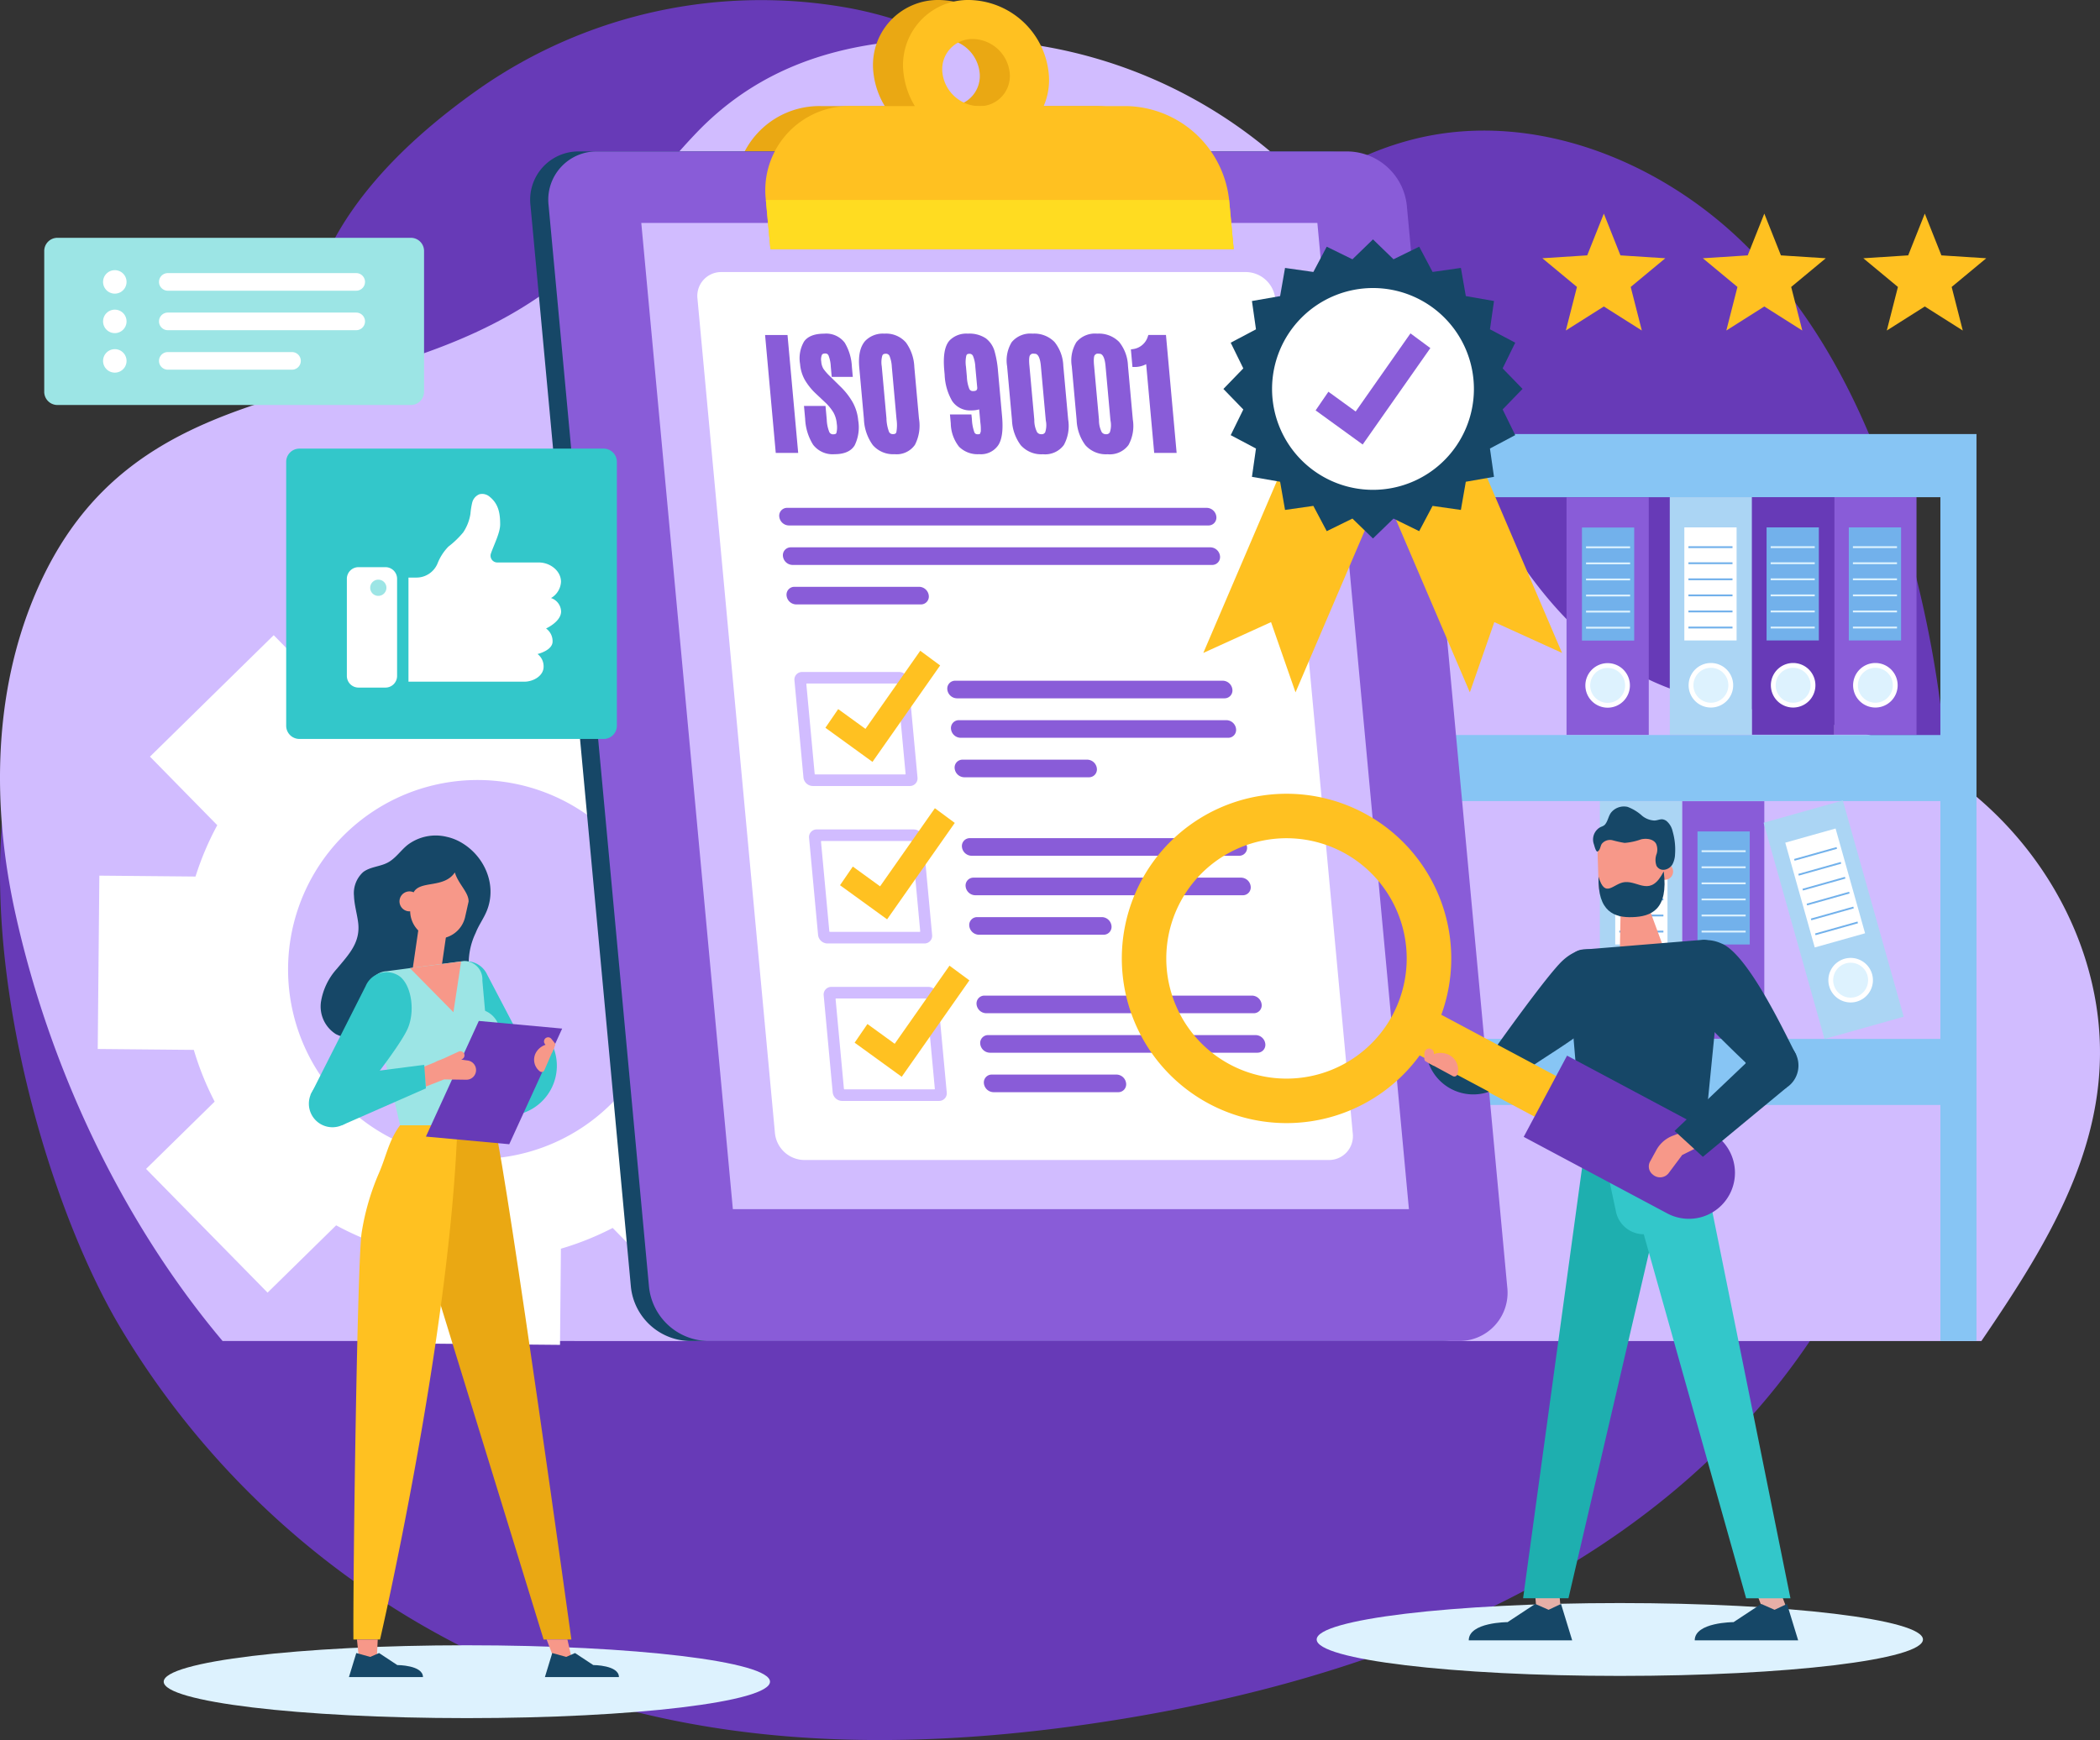 <svg xmlns="http://www.w3.org/2000/svg" xmlns:xlink="http://www.w3.org/1999/xlink" width="400" height="331.528" viewBox="0 0 400 331.528">
  <rect x="0" y="0" width="400" height="331.528" fill="#333333" stroke="none"/>
  <defs>
    <clipPath id="clip-path">
      <rect id="Rectángulo_362283" data-name="Rectángulo 362283" width="400" height="327.347" fill="none"/>
    </clipPath>
  </defs>
  <g id="Grupo_1054940" data-name="Grupo 1054940" transform="translate(-1020 -15761)">
    <g id="BACKGROUND" transform="translate(1020 15761)">
      <g id="Grupo_32241" data-name="Grupo 32241">
        <path id="Trazado_61861" data-name="Trazado 61861" d="M119.907,132.485c18.356-.634,36.105,5.8,53.665,11.186s36.352,9.817,54.125,5.182c23.9-6.23,40.567-27.179,55.537-46.819s31.9-40.469,55.914-46.249c22.419-5.4,46.607,4.278,62.924,20.572s25.734,38.319,31.611,60.618c14.556,55.232,7.53,118.908-30.289,161.712-30.257,34.246-75.933,51.067-121.049,58.337-32.545,5.245-66.381,6.12-98.028-3.106A160.157,160.157,0,0,1,91.79,281.576C68.151,240.981,46.231,135.03,119.907,132.485Z" transform="translate(-69.318 -29.402)" fill="#673ab7"/>
        <path id="Trazado_61862" data-name="Trazado 61862" d="M204.09,124.631c22.1.409,45.892-7.725,62.42-19.261,9.163-6.4,17.354-14.544,22.244-24.591s6.184-22.147,1.921-32.476c-6.151-14.9-22.333-23.334-38.171-26.347a93.787,93.787,0,0,0-70.3,15.02c-14.194,9.9-29.073,23.985-32.757,41.611-3.97,18.991,12.384,33.561,28.48,40.678A67.762,67.762,0,0,0,204.09,124.631Z" transform="translate(-90.492 -20.373)" fill="#673ab7"/>
      </g>
    </g>
    <g id="Grupo_1054938" data-name="Grupo 1054938" transform="translate(1020 15761)">
      <g id="Grupo_1054939" data-name="Grupo 1054939" clip-path="url(#clip-path)">
        <path id="Trazado_780769" data-name="Trazado 780769" d="M42.4,256.009C22.7,232.6,9.173,203,2.877,174.318c-4.389-20-4.209-41.461,3.715-60.338C25.526,68.86,70.379,80.292,104,56.1c11.3-8.132,19.016-20.206,28.637-30.27,15.489-16.2,35.994-19.037,57.6-17.55a91.146,91.146,0,0,1,66.991,37.51c10.128,14.228,15.867,31.027,23.626,46.673s18.461,30.983,34.419,38.079c12.142,5.4,25.97,5.419,38.671,9.324,22.887,7.036,41.043,27.6,45.18,51.188,4.372,24.918-8.389,45.394-21.718,64.96Z" transform="translate(0 -0.506)" fill="#d1bcff"/>
        <path id="Trazado_780770" data-name="Trazado 780770" d="M38.187,207.662a55.762,55.762,0,0,0,3.97,9.857l-13.044,12.8a.029.029,0,0,0,0,.041l23.1,23.53a.029.029,0,0,0,.041,0l13.045-12.8a56.132,56.132,0,0,0,9.781,4.159l-.17,18.278a.029.029,0,0,0,.029.029l32.969.308a.031.031,0,0,0,.03-.029l.17-18.292a55.578,55.578,0,0,0,9.863-3.955l12.8,13.038a.029.029,0,0,0,.041,0l23.531-23.1a.029.029,0,0,0,0-.041l-12.8-13.042a56.305,56.305,0,0,0,4.155-9.783l18.279.17a.03.03,0,0,0,.03-.029l.307-32.969a.029.029,0,0,0-.029-.029l-18.29-.171a55.359,55.359,0,0,0-3.959-9.86l13.041-12.8a.029.029,0,0,0,0-.041l-23.1-23.53a.029.029,0,0,0-.041,0l-13.048,12.806a55.754,55.754,0,0,0-9.778-4.162h0l.17-18.276a.029.029,0,0,0-.029-.029l-32.969-.308a.029.029,0,0,0-.03.029l-.17,18.281a55.832,55.832,0,0,0-9.856,3.972l-12.8-13.045a.029.029,0,0,0-.041,0l-23.53,23.1a.029.029,0,0,0,0,.041l12.8,13.041a55.57,55.57,0,0,0-4.145,9.784h0l-18.287-.171a.03.03,0,0,0-.03.029l-.308,32.969a.029.029,0,0,0,.029.03Zm46.349-50.587a36.1,36.1,0,1,1-27.564,42.978,36.1,36.1,0,0,1,27.564-42.978" transform="translate(-1.269 -7.629)" fill="#fff"/>
        <path id="Trazado_780771" data-name="Trazado 780771" d="M270.868,88.339V261.145h8.9V216.171H386.9v44.974h6.875V88.339Zm8.9,69.93H386.9v45.316H279.764Zm0-57.9H386.9v45.316H279.764Z" transform="translate(-17.301 -5.643)" fill="#87c5f4"/>
        <rect id="Rectángulo_362232" data-name="Rectángulo 362232" width="15.665" height="45.26" transform="translate(349.383 94.724)" fill="#895cd8"/>
        <path id="Trazado_780772" data-name="Trazado 780772" d="M377.056,139.182a4.243,4.243,0,1,0,4.243-4.243,4.242,4.242,0,0,0-4.243,4.243" transform="translate(-24.084 -8.619)" fill="#fff"/>
        <path id="Trazado_780773" data-name="Trazado 780773" d="M381.362,142.571a3.327,3.327,0,1,0-3.327-3.327,3.33,3.33,0,0,0,3.327,3.327" transform="translate(-24.147 -8.682)" fill="#ddf2fe"/>
        <rect id="Rectángulo_362233" data-name="Rectángulo 362233" width="9.954" height="21.539" transform="translate(352.156 100.483)" fill="#72b1eb"/>
        <rect id="Rectángulo_362234" data-name="Rectángulo 362234" width="8.397" height="0.35" transform="translate(352.935 119.388)" fill="#ddf2fe"/>
        <rect id="Rectángulo_362235" data-name="Rectángulo 362235" width="8.397" height="0.35" transform="translate(352.935 116.325)" fill="#ddf2fe"/>
        <rect id="Rectángulo_362236" data-name="Rectángulo 362236" width="8.397" height="0.35" transform="translate(352.935 113.262)" fill="#ddf2fe"/>
        <rect id="Rectángulo_362237" data-name="Rectángulo 362237" width="8.397" height="0.35" transform="translate(352.935 107.136)" fill="#ddf2fe"/>
        <rect id="Rectángulo_362238" data-name="Rectángulo 362238" width="8.397" height="0.35" transform="translate(352.935 104.073)" fill="#ddf2fe"/>
        <rect id="Rectángulo_362239" data-name="Rectángulo 362239" width="8.397" height="0.35" transform="translate(352.935 110.199)" fill="#ddf2fe"/>
        <rect id="Rectángulo_362240" data-name="Rectángulo 362240" width="15.665" height="45.26" transform="translate(318.053 94.724)" fill="#abd5f4"/>
        <path id="Trazado_780774" data-name="Trazado 780774" d="M343.588,139.182a4.243,4.243,0,1,0,4.242-4.243,4.242,4.242,0,0,0-4.242,4.243" transform="translate(-21.946 -8.619)" fill="#fff"/>
        <path id="Trazado_780775" data-name="Trazado 780775" d="M347.894,142.571a3.327,3.327,0,1,0-3.328-3.327,3.329,3.329,0,0,0,3.328,3.327" transform="translate(-22.009 -8.682)" fill="#ddf2fe"/>
        <rect id="Rectángulo_362241" data-name="Rectángulo 362241" width="9.954" height="21.539" transform="translate(320.826 100.483)" fill="#fff"/>
        <rect id="Rectángulo_362242" data-name="Rectángulo 362242" width="8.397" height="0.35" transform="translate(321.604 119.388)" fill="#72b1eb"/>
        <rect id="Rectángulo_362243" data-name="Rectángulo 362243" width="8.397" height="0.35" transform="translate(321.604 116.325)" fill="#72b1eb"/>
        <rect id="Rectángulo_362244" data-name="Rectángulo 362244" width="8.397" height="0.35" transform="translate(321.604 113.262)" fill="#72b1eb"/>
        <rect id="Rectángulo_362245" data-name="Rectángulo 362245" width="8.397" height="0.35" transform="translate(321.604 107.136)" fill="#72b1eb"/>
        <rect id="Rectángulo_362246" data-name="Rectángulo 362246" width="8.397" height="0.35" transform="translate(321.604 104.073)" fill="#72b1eb"/>
        <rect id="Rectángulo_362247" data-name="Rectángulo 362247" width="8.397" height="0.35" transform="translate(321.604 110.199)" fill="#72b1eb"/>
        <rect id="Rectángulo_362248" data-name="Rectángulo 362248" width="15.665" height="45.26" transform="translate(333.718 94.724)" fill="#673ab7"/>
        <path id="Trazado_780776" data-name="Trazado 780776" d="M360.323,139.182a4.243,4.243,0,1,0,4.242-4.243,4.242,4.242,0,0,0-4.242,4.243" transform="translate(-23.015 -8.619)" fill="#fff"/>
        <path id="Trazado_780777" data-name="Trazado 780777" d="M364.628,142.571a3.327,3.327,0,1,0-3.327-3.327,3.33,3.33,0,0,0,3.327,3.327" transform="translate(-23.078 -8.682)" fill="#ddf2fe"/>
        <rect id="Rectángulo_362249" data-name="Rectángulo 362249" width="9.954" height="21.539" transform="translate(336.491 100.483)" fill="#72b1eb"/>
        <rect id="Rectángulo_362250" data-name="Rectángulo 362250" width="8.397" height="0.35" transform="translate(337.27 119.388)" fill="#ddf2fe"/>
        <rect id="Rectángulo_362251" data-name="Rectángulo 362251" width="8.397" height="0.35" transform="translate(337.27 116.325)" fill="#ddf2fe"/>
        <rect id="Rectángulo_362252" data-name="Rectángulo 362252" width="8.397" height="0.35" transform="translate(337.27 113.262)" fill="#ddf2fe"/>
        <rect id="Rectángulo_362253" data-name="Rectángulo 362253" width="8.397" height="0.35" transform="translate(337.27 107.136)" fill="#ddf2fe"/>
        <rect id="Rectángulo_362254" data-name="Rectángulo 362254" width="8.397" height="0.35" transform="translate(337.27 104.073)" fill="#ddf2fe"/>
        <rect id="Rectángulo_362255" data-name="Rectángulo 362255" width="8.397" height="0.35" transform="translate(337.27 110.199)" fill="#ddf2fe"/>
        <rect id="Rectángulo_362256" data-name="Rectángulo 362256" width="15.665" height="45.26" transform="translate(320.395 152.654)" fill="#895cd8"/>
        <path id="Trazado_780778" data-name="Trazado 780778" d="M354.576,201.065a4.243,4.243,0,1,1-4.243-4.243,4.242,4.242,0,0,1,4.243,4.243" transform="translate(-22.106 -12.572)" fill="#fff"/>
        <path id="Trazado_780779" data-name="Trazado 780779" d="M350.4,204.454a3.327,3.327,0,1,1,3.327-3.327,3.33,3.33,0,0,1-3.327,3.327" transform="translate(-22.169 -12.634)" fill="#ddf2fe"/>
        <rect id="Rectángulo_362257" data-name="Rectángulo 362257" width="9.954" height="21.539" transform="translate(323.332 158.413)" fill="#72b1eb"/>
        <rect id="Rectángulo_362258" data-name="Rectángulo 362258" width="8.397" height="0.35" transform="translate(324.11 177.318)" fill="#ddf2fe"/>
        <rect id="Rectángulo_362259" data-name="Rectángulo 362259" width="8.397" height="0.35" transform="translate(324.11 174.255)" fill="#ddf2fe"/>
        <rect id="Rectángulo_362260" data-name="Rectángulo 362260" width="8.397" height="0.35" transform="translate(324.11 171.192)" fill="#ddf2fe"/>
        <rect id="Rectángulo_362261" data-name="Rectángulo 362261" width="8.397" height="0.35" transform="translate(324.11 165.066)" fill="#ddf2fe"/>
        <rect id="Rectángulo_362262" data-name="Rectángulo 362262" width="8.397" height="0.35" transform="translate(324.11 162.003)" fill="#ddf2fe"/>
        <rect id="Rectángulo_362263" data-name="Rectángulo 362263" width="8.397" height="0.35" transform="translate(324.11 168.129)" fill="#ddf2fe"/>
        <rect id="Rectángulo_362264" data-name="Rectángulo 362264" width="15.665" height="45.26" transform="translate(298.386 94.753)" fill="#895cd8"/>
        <path id="Trazado_780780" data-name="Trazado 780780" d="M331.066,139.212a4.243,4.243,0,1,1-4.242-4.243,4.242,4.242,0,0,1,4.242,4.243" transform="translate(-20.605 -8.621)" fill="#fff"/>
        <path id="Trazado_780781" data-name="Trazado 780781" d="M326.886,142.6a3.327,3.327,0,1,1,3.327-3.327,3.33,3.33,0,0,1-3.327,3.327" transform="translate(-20.667 -8.683)" fill="#ddf2fe"/>
        <rect id="Rectángulo_362265" data-name="Rectángulo 362265" width="9.954" height="21.539" transform="translate(301.324 100.511)" fill="#72b1eb"/>
        <rect id="Rectángulo_362266" data-name="Rectángulo 362266" width="8.397" height="0.35" transform="translate(302.102 119.416)" fill="#ddf2fe"/>
        <rect id="Rectángulo_362267" data-name="Rectángulo 362267" width="8.397" height="0.35" transform="translate(302.102 116.353)" fill="#ddf2fe"/>
        <rect id="Rectángulo_362268" data-name="Rectángulo 362268" width="8.397" height="0.35" transform="translate(302.102 113.29)" fill="#ddf2fe"/>
        <rect id="Rectángulo_362269" data-name="Rectángulo 362269" width="8.397" height="0.35" transform="translate(302.102 107.164)" fill="#ddf2fe"/>
        <rect id="Rectángulo_362270" data-name="Rectángulo 362270" width="8.397" height="0.35" transform="translate(302.102 104.101)" fill="#ddf2fe"/>
        <rect id="Rectángulo_362271" data-name="Rectángulo 362271" width="8.397" height="0.35" transform="translate(302.102 110.227)" fill="#ddf2fe"/>
        <rect id="Rectángulo_362272" data-name="Rectángulo 362272" width="15.665" height="42.787" transform="matrix(0.963, -0.271, 0.271, 0.963, 335.93, 156.755)" fill="#abd5f4"/>
        <path id="Trazado_780782" data-name="Trazado 780782" d="M380.352,198.056a4.243,4.243,0,1,1-5.233-2.935,4.242,4.242,0,0,1,5.233,2.935" transform="translate(-23.763 -12.453)" fill="#fff"/>
        <path id="Trazado_780783" data-name="Trazado 780783" d="M377.231,202.47a3.327,3.327,0,1,1,2.3-4.1,3.33,3.33,0,0,1-2.3,4.1" transform="translate(-23.825 -12.515)" fill="#ddf2fe"/>
        <rect id="Rectángulo_362273" data-name="Rectángulo 362273" width="9.954" height="20.73" transform="matrix(0.963, -0.271, 0.271, 0.963, 340.049, 160.552)" fill="#fff"/>
        <path id="Trazado_780784" data-name="Trazado 780784" d="M377.49,187.886l-8.083,2.274-.091-.325,8.083-2.274Z" transform="translate(-23.59 -11.98)" fill="#72b1eb"/>
        <path id="Trazado_780785" data-name="Trazado 780785" d="M376.637,184.854l-8.083,2.274-.091-.325,8.083-2.274Z" transform="translate(-23.535 -11.787)" fill="#72b1eb"/>
        <path id="Trazado_780786" data-name="Trazado 780786" d="M375.785,181.823,367.7,184.1l-.091-.325,8.082-2.274Z" transform="translate(-23.481 -11.593)" fill="#72b1eb"/>
        <path id="Trazado_780787" data-name="Trazado 780787" d="M374.079,175.761,366,178.034l-.091-.325,8.083-2.274Z" transform="translate(-23.372 -11.206)" fill="#72b1eb"/>
        <path id="Trazado_780788" data-name="Trazado 780788" d="M373.226,172.729,365.143,175l-.091-.325,8.083-2.274Z" transform="translate(-23.317 -11.012)" fill="#72b1eb"/>
        <path id="Trazado_780789" data-name="Trazado 780789" d="M374.932,178.792l-8.083,2.274-.091-.325,8.083-2.274Z" transform="translate(-23.426 -11.399)" fill="#72b1eb"/>
        <rect id="Rectángulo_362274" data-name="Rectángulo 362274" width="15.665" height="45.26" transform="translate(304.726 152.654)" fill="#abd5f4"/>
        <path id="Trazado_780790" data-name="Trazado 780790" d="M337.838,201.065a4.243,4.243,0,1,1-4.242-4.243,4.242,4.242,0,0,1,4.242,4.243" transform="translate(-21.037 -12.572)" fill="#fff"/>
        <path id="Trazado_780791" data-name="Trazado 780791" d="M333.658,204.454a3.327,3.327,0,1,1,3.327-3.327,3.33,3.33,0,0,1-3.327,3.327" transform="translate(-21.1 -12.634)" fill="#ddf2fe"/>
        <rect id="Rectángulo_362275" data-name="Rectángulo 362275" width="9.954" height="21.539" transform="translate(307.663 158.413)" fill="#fff"/>
        <rect id="Rectángulo_362276" data-name="Rectángulo 362276" width="8.397" height="0.35" transform="translate(308.441 177.318)" fill="#72b1eb"/>
        <rect id="Rectángulo_362277" data-name="Rectángulo 362277" width="8.397" height="0.35" transform="translate(308.441 174.255)" fill="#72b1eb"/>
        <rect id="Rectángulo_362278" data-name="Rectángulo 362278" width="8.397" height="0.35" transform="translate(308.441 171.192)" fill="#72b1eb"/>
        <rect id="Rectángulo_362279" data-name="Rectángulo 362279" width="8.397" height="0.35" transform="translate(308.441 165.066)" fill="#72b1eb"/>
        <rect id="Rectángulo_362280" data-name="Rectángulo 362280" width="8.397" height="0.35" transform="translate(308.441 162.003)" fill="#72b1eb"/>
        <rect id="Rectángulo_362281" data-name="Rectángulo 362281" width="8.397" height="0.35" transform="translate(308.441 168.129)" fill="#72b1eb"/>
        <path id="Trazado_780792" data-name="Trazado 780792" d="M238.818,48.842H150.577l-.87-9.362a16.035,16.035,0,0,1,16.231-17.892H218.4A20.053,20.053,0,0,1,237.95,39.48Z" transform="translate(-9.557 -1.379)" fill="#eaa813"/>
        <path id="Trazado_780793" data-name="Trazado 780793" d="M190.252,0a12.391,12.391,0,0,0-12.543,13.826,15.5,15.5,0,0,0,15.11,13.827,12.39,12.39,0,0,0,12.542-13.827A15.5,15.5,0,0,0,190.252,0m1.878,20.231a7.187,7.187,0,0,1-7-6.4,5.746,5.746,0,0,1,5.811-6.4,7.186,7.186,0,0,1,7,6.4,5.746,5.746,0,0,1-5.81,6.4" transform="translate(-11.347)" fill="#eaa813"/>
        <path id="Trazado_780794" data-name="Trazado 780794" d="M281.229,257.471H138.283a11.5,11.5,0,0,1-11.215-10.262L107.935,41.085a9.2,9.2,0,0,1,9.31-10.262H260.19A11.5,11.5,0,0,1,271.4,41.085l19.133,206.125a9.2,9.2,0,0,1-9.31,10.262" transform="translate(-6.891 -1.969)" fill="#164767"/>
        <path id="Trazado_780795" data-name="Trazado 780795" d="M284.914,257.471H141.968a11.5,11.5,0,0,1-11.215-10.262L111.62,41.085a9.2,9.2,0,0,1,9.31-10.262H263.874a11.5,11.5,0,0,1,11.215,10.262l19.133,206.125a9.2,9.2,0,0,1-9.309,10.262" transform="translate(-7.127 -1.969)" fill="#895cd8"/>
        <path id="Trazado_780796" data-name="Trazado 780796" d="M276.7,233.275H147.927l-17.442-187.9H259.263Z" transform="translate(-8.335 -2.898)" fill="#d1bcff"/>
        <path id="Trazado_780797" data-name="Trazado 780797" d="M156.677,219.48,141.914,60.443a4.545,4.545,0,0,1,4.6-5.072h99.912a5.684,5.684,0,0,1,5.542,5.072L266.732,219.48a4.545,4.545,0,0,1-4.6,5.071H162.219a5.683,5.683,0,0,1-5.542-5.071" transform="translate(-9.063 -3.537)" fill="#fff"/>
        <path id="Trazado_780798" data-name="Trazado 780798" d="M244.935,48.842H156.693l-.869-9.362a16.034,16.034,0,0,1,16.231-17.892h52.458A20.053,20.053,0,0,1,244.066,39.48Z" transform="translate(-9.948 -1.379)" fill="#ffc121"/>
        <path id="Trazado_780799" data-name="Trazado 780799" d="M196.368,0a12.391,12.391,0,0,0-12.543,13.826,15.5,15.5,0,0,0,15.11,13.827,12.391,12.391,0,0,0,12.542-13.827A15.5,15.5,0,0,0,196.368,0m1.878,20.231a7.187,7.187,0,0,1-7-6.4,5.746,5.746,0,0,1,5.811-6.4,7.186,7.186,0,0,1,7,6.4,5.746,5.746,0,0,1-5.81,6.4" transform="translate(-11.738)" fill="#ffc121"/>
        <path id="Trazado_780800" data-name="Trazado 780800" d="M244.94,50.063H156.7L155.83,40.7h88.241Z" transform="translate(-9.954 -2.6)" fill="#ffdc21"/>
        <path id="Trazado_780801" data-name="Trazado 780801" d="M240.292,106.717h-79.9a1.88,1.88,0,0,1-1.834-1.678,1.5,1.5,0,0,1,1.522-1.678h79.9a1.881,1.881,0,0,1,1.834,1.678,1.5,1.5,0,0,1-1.522,1.678" transform="translate(-10.127 -6.602)" fill="#895cd8"/>
        <path id="Trazado_780802" data-name="Trazado 780802" d="M241.038,114.753h-79.9a1.879,1.879,0,0,1-1.833-1.678,1.5,1.5,0,0,1,1.521-1.678h79.9a1.88,1.88,0,0,1,1.834,1.678,1.5,1.5,0,0,1-1.522,1.678" transform="translate(-10.175 -7.115)" fill="#895cd8"/>
        <path id="Trazado_780803" data-name="Trazado 780803" d="M185.613,122.789H161.878a1.88,1.88,0,0,1-1.833-1.678,1.5,1.5,0,0,1,1.522-1.678H185.3a1.881,1.881,0,0,1,1.834,1.678,1.5,1.5,0,0,1-1.522,1.678" transform="translate(-10.222 -7.629)" fill="#895cd8"/>
        <path id="Trazado_780804" data-name="Trazado 780804" d="M245.533,141.9H194.589a1.879,1.879,0,0,1-1.833-1.678,1.5,1.5,0,0,1,1.521-1.678h50.944a1.881,1.881,0,0,1,1.834,1.678,1.5,1.5,0,0,1-1.522,1.678" transform="translate(-12.312 -8.849)" fill="#895cd8"/>
        <path id="Trazado_780805" data-name="Trazado 780805" d="M246.279,149.933H195.335a1.879,1.879,0,0,1-1.833-1.678,1.5,1.5,0,0,1,1.521-1.678h50.944a1.879,1.879,0,0,1,1.833,1.678,1.5,1.5,0,0,1-1.521,1.678" transform="translate(-12.359 -9.363)" fill="#895cd8"/>
        <path id="Trazado_780806" data-name="Trazado 780806" d="M219.816,157.969H196.081a1.88,1.88,0,0,1-1.833-1.678,1.5,1.5,0,0,1,1.522-1.678H219.5a1.881,1.881,0,0,1,1.834,1.678,1.5,1.5,0,0,1-1.522,1.678" transform="translate(-12.407 -9.876)" fill="#895cd8"/>
        <path id="Trazado_780807" data-name="Trazado 780807" d="M181.6,136.768H163.116a1.45,1.45,0,0,0-1.468,1.619l1.716,18.486a1.814,1.814,0,0,0,1.768,1.619h18.487a1.451,1.451,0,0,0,1.468-1.619l-1.717-18.486a1.813,1.813,0,0,0-1.767-1.619m1.216,19.411a.1.1,0,0,1-.1.107h-17.1a.121.121,0,0,1-.118-.107l-1.587-17.1a.1.1,0,0,1,.1-.109h17.1a.121.121,0,0,1,.118.109Z" transform="translate(-10.325 -8.736)" fill="#d1bcff"/>
        <path id="Trazado_780808" data-name="Trazado 780808" d="M176.915,153.62l-8.966-6.5,2.435-3.555,5.193,3.767,10.439-14.883,3.787,2.8Z" transform="translate(-10.728 -8.46)" fill="#ffc121"/>
        <path id="Trazado_780809" data-name="Trazado 780809" d="M248.508,173.944H197.564a1.879,1.879,0,0,1-1.833-1.678,1.5,1.5,0,0,1,1.521-1.678H248.2a1.881,1.881,0,0,1,1.834,1.678,1.5,1.5,0,0,1-1.522,1.678" transform="translate(-12.502 -10.896)" fill="#895cd8"/>
        <path id="Trazado_780810" data-name="Trazado 780810" d="M249.254,181.98H198.31a1.879,1.879,0,0,1-1.833-1.678A1.5,1.5,0,0,1,198,178.625h50.944a1.879,1.879,0,0,1,1.833,1.678,1.5,1.5,0,0,1-1.521,1.678" transform="translate(-12.549 -11.41)" fill="#895cd8"/>
        <path id="Trazado_780811" data-name="Trazado 780811" d="M222.791,190.016H199.056a1.882,1.882,0,0,1-1.834-1.678,1.5,1.5,0,0,1,1.523-1.678h23.733a1.88,1.88,0,0,1,1.834,1.678,1.5,1.5,0,0,1-1.521,1.678" transform="translate(-12.597 -11.923)" fill="#895cd8"/>
        <path id="Trazado_780812" data-name="Trazado 780812" d="M184.578,168.815H166.091a1.45,1.45,0,0,0-1.468,1.619l1.716,18.487a1.814,1.814,0,0,0,1.768,1.618h18.487a1.451,1.451,0,0,0,1.468-1.618l-1.717-18.487a1.813,1.813,0,0,0-1.767-1.619m1.216,19.411a.1.1,0,0,1-.1.108H168.6a.122.122,0,0,1-.118-.108l-1.587-17.1a.1.1,0,0,1,.1-.109h17.1a.121.121,0,0,1,.117.109Z" transform="translate(-10.515 -10.783)" fill="#d1bcff"/>
        <path id="Trazado_780813" data-name="Trazado 780813" d="M179.889,185.667l-8.967-6.5,2.436-3.555,5.193,3.767,10.439-14.883,3.787,2.8Z" transform="translate(-10.917 -10.507)" fill="#ffc121"/>
        <path id="Trazado_780814" data-name="Trazado 780814" d="M251.483,205.991H200.539a1.879,1.879,0,0,1-1.833-1.678,1.5,1.5,0,0,1,1.521-1.678h50.944a1.881,1.881,0,0,1,1.834,1.678,1.5,1.5,0,0,1-1.522,1.678" transform="translate(-12.692 -12.943)" fill="#895cd8"/>
        <path id="Trazado_780815" data-name="Trazado 780815" d="M252.229,214.027H201.285a1.879,1.879,0,0,1-1.833-1.678,1.5,1.5,0,0,1,1.521-1.678h50.944a1.881,1.881,0,0,1,1.834,1.678,1.5,1.5,0,0,1-1.522,1.678" transform="translate(-12.739 -13.456)" fill="#895cd8"/>
        <path id="Trazado_780816" data-name="Trazado 780816" d="M225.765,222.063H202.03a1.88,1.88,0,0,1-1.833-1.678,1.5,1.5,0,0,1,1.522-1.678h23.734a1.881,1.881,0,0,1,1.834,1.678,1.5,1.5,0,0,1-1.522,1.678" transform="translate(-12.787 -13.97)" fill="#895cd8"/>
        <path id="Trazado_780817" data-name="Trazado 780817" d="M187.553,200.862H169.066a1.45,1.45,0,0,0-1.468,1.618l1.716,18.487a1.814,1.814,0,0,0,1.768,1.619h18.487a1.451,1.451,0,0,0,1.468-1.619l-1.716-18.487a1.814,1.814,0,0,0-1.768-1.618m1.216,19.412a.1.1,0,0,1-.1.107h-17.1a.121.121,0,0,1-.118-.107l-1.587-17.1a.1.1,0,0,1,.1-.109h17.1a.123.123,0,0,1,.118.109Z" transform="translate(-10.705 -12.83)" fill="#d1bcff"/>
        <path id="Trazado_780818" data-name="Trazado 780818" d="M182.864,217.714l-8.967-6.5,2.436-3.555,5.193,3.767,10.439-14.883,3.787,2.8Z" transform="translate(-11.108 -12.554)" fill="#ffc121"/>
        <path id="Trazado_780819" data-name="Trazado 780819" d="M155.674,68.18l2.034,22.466h4.272L159.946,68.18Z" transform="translate(-9.944 -4.355)" fill="#895cd8"/>
        <path id="Trazado_780820" data-name="Trazado 780820" d="M172.832,81.02a13.4,13.4,0,0,0-2.357-3.03l-1.944-1.917a9.594,9.594,0,0,1-1.3-1.476,3.1,3.1,0,0,1-.41-1.405,2.192,2.192,0,0,1,.133-1.247c.039-.07.145-.257.616-.257a.635.635,0,0,1,.643.4,6.318,6.318,0,0,1,.423,2.065l.181,1.991h4.015l-.169-1.873a9.79,9.79,0,0,0-1.366-4.633,4.423,4.423,0,0,0-3.935-1.725c-1.831,0-3.115.506-3.817,1.5a6.357,6.357,0,0,0-.755,4.284,7.371,7.371,0,0,0,.943,3.086A11.629,11.629,0,0,0,165.76,79.3l1.733,1.634a9.073,9.073,0,0,1,1.649,1.99,5.252,5.252,0,0,1,.637,2.156,4.333,4.333,0,0,1-.067,1.733c-.033.089-.1.272-.594.272a.765.765,0,0,1-.768-.453,6.918,6.918,0,0,1-.479-2.338l-.237-2.613h-4.1l.223,2.458a10.09,10.09,0,0,0,1.507,4.923,4.68,4.68,0,0,0,4.078,1.814c1.864,0,3.156-.564,3.838-1.678a7.812,7.812,0,0,0,.682-4.759,8.706,8.706,0,0,0-1.029-3.416" transform="translate(-10.394 -4.338)" fill="#895cd8"/>
        <path id="Trazado_780821" data-name="Trazado 780821" d="M185.321,74.265a8.5,8.5,0,0,0-1.6-4.675,5.011,5.011,0,0,0-4.1-1.683A4.669,4.669,0,0,0,176,69.257c-.983,1.076-1.376,2.792-1.167,5.1l.888,9.818a8.958,8.958,0,0,0,1.691,4.964,5.11,5.11,0,0,0,4.148,1.736,4.241,4.241,0,0,0,3.874-1.781,7.989,7.989,0,0,0,.772-5.008Zm-5.3,9.856-.906-10.015a4.659,4.659,0,0,1,.1-1.988c.077-.2.207-.382.641-.382a.727.727,0,0,1,.739.424,6.279,6.279,0,0,1,.437,2.049l.9,10a7.645,7.645,0,0,1-.026,2.438c-.068.244-.2.4-.621.4a.766.766,0,0,1-.793-.458h0a7.9,7.9,0,0,1-.479-2.465" transform="translate(-11.164 -4.338)" fill="#895cd8"/>
        <path id="Trazado_780822" data-name="Trazado 780822" d="M202.363,75.046a19.515,19.515,0,0,0-.65-3.771,4.716,4.716,0,0,0-1.658-2.469,5.638,5.638,0,0,0-3.436-.9,4.47,4.47,0,0,0-3.469,1.285c-.944,1.036-1.277,2.921-1.02,5.76l.071.781a10.774,10.774,0,0,0,1.423,5,4.092,4.092,0,0,0,3.638,1.8,5.143,5.143,0,0,0,1.514-.194l.226,2.5a9.175,9.175,0,0,1,.081,1.712c-.049.166-.115.335-.161.459a.954.954,0,0,1-.463.066.6.6,0,0,1-.6-.383,8.286,8.286,0,0,1-.467-2.48L197.3,83.3h-4.089l.156,1.717a7.365,7.365,0,0,0,1.581,4.442,5.011,5.011,0,0,0,3.833,1.414,3.985,3.985,0,0,0,3.665-1.767c.7-1.125.922-2.92.689-5.485Zm-3.95,3.217c-.022.308-.1.585-.785.585a.721.721,0,0,1-.732-.419,6.938,6.938,0,0,1-.46-2.3l-.173-1.914a5.757,5.757,0,0,1,.061-2.106c.073-.224.193-.362.565-.362a.709.709,0,0,1,.714.418,6.237,6.237,0,0,1,.442,2.1Z" transform="translate(-12.267 -4.338)" fill="#895cd8"/>
        <path id="Trazado_780823" data-name="Trazado 780823" d="M215.618,74.033a7.64,7.64,0,0,0-1.678-4.542,5.4,5.4,0,0,0-4.187-1.584,4.6,4.6,0,0,0-3.966,1.627,6.707,6.707,0,0,0-.872,4.589l.929,10.257a8.53,8.53,0,0,0,1.676,4.79,5.224,5.224,0,0,0,4.224,1.715,4.424,4.424,0,0,0,3.979-1.761,7.534,7.534,0,0,0,.825-4.834ZM210.1,84.352l-.947-10.465c-.133-1.473.083-1.813.126-1.864.255-.3.441-.3.5-.3a3.534,3.534,0,0,1,.58.032c.65.169.892,1.31.98,2.233l.946,10.454a4.317,4.317,0,0,1-.119,2.264.746.746,0,0,1-.713.363.962.962,0,0,1-.827-.389,5.032,5.032,0,0,1-.53-2.327" transform="translate(-13.085 -4.338)" fill="#895cd8"/>
        <path id="Trazado_780824" data-name="Trazado 780824" d="M228.777,74.033a7.641,7.641,0,0,0-1.678-4.542,5.4,5.4,0,0,0-4.187-1.584,4.6,4.6,0,0,0-3.966,1.627,6.707,6.707,0,0,0-.872,4.589L219,84.38a8.53,8.53,0,0,0,1.676,4.79,5.225,5.225,0,0,0,4.224,1.715,4.424,4.424,0,0,0,3.979-1.761,7.534,7.534,0,0,0,.825-4.834Zm-5.519,10.319-.947-10.465c-.133-1.473.083-1.813.126-1.864.255-.3.442-.3.5-.3a3.534,3.534,0,0,1,.58.032c.65.169.892,1.31.98,2.233l.946,10.454a4.316,4.316,0,0,1-.119,2.264.745.745,0,0,1-.712.363.963.963,0,0,1-.828-.389,5.031,5.031,0,0,1-.53-2.327" transform="translate(-13.926 -4.338)" fill="#895cd8"/>
        <path id="Trazado_780825" data-name="Trazado 780825" d="M236.786,68.168h-3.353l-.114.342a3.352,3.352,0,0,1-1.092,1.609,3.419,3.419,0,0,1-1.653.738l-.47.067.3,3.353h.457a4.648,4.648,0,0,0,1.638-.306,3.672,3.672,0,0,0,.515-.239l1.532,16.914h4.272Z" transform="translate(-14.698 -4.354)" fill="#895cd8"/>
        <path id="Trazado_780826" data-name="Trazado 780826" d="M383.39,333.209c0,3.833-25.852,6.94-57.742,6.94s-57.741-3.107-57.741-6.94,25.852-6.94,57.741-6.94,57.742,3.107,57.742,6.94" transform="translate(-17.112 -20.84)" fill="#ddf2fe"/>
        <path id="Trazado_780827" data-name="Trazado 780827" d="M304.518,211.667l5.795,4.575c2.228-2.15,16.985-9.8,17.538-15.413a6.883,6.883,0,0,0-1.621-5.665c-3.031-2.976-6.489-2.3-9.2.259-2.953,2.785-12.511,16.245-12.511,16.245" transform="translate(-19.451 -12.341)" fill="#164767"/>
        <path id="Trazado_780828" data-name="Trazado 780828" d="M317.318,328.46h-4.629l-.406-4.84h4.629Z" transform="translate(-19.947 -20.671)" fill="#e7afa7"/>
        <path id="Trazado_780829" data-name="Trazado 780829" d="M363.636,328.46h-4.629l-1.811-4.84h4.629Z" transform="translate(-22.816 -20.671)" fill="#e7afa7"/>
        <path id="Trazado_780830" data-name="Trazado 780830" d="M329.588,193.466l8.74-.112-3.677-9.975-4.9,1.247Z" transform="translate(-21.052 -11.713)" fill="#f79889"/>
        <path id="Trazado_780831" data-name="Trazado 780831" d="M344.558,233.265l3.777-38.048a3.724,3.724,0,0,0-3.386-3.956l-22.689,1.853a3.186,3.186,0,0,0-3.31,3.406l3.105,36.746Z" transform="translate(-20.372 -12.217)" fill="#164767"/>
        <path id="Trazado_780832" data-name="Trazado 780832" d="M343.973,236.131l-8.66,11.463L318.55,319.6h-8.641l11.43-83.471Z" transform="translate(-19.795 -15.083)" fill="#1eafaf"/>
        <path id="Trazado_780833" data-name="Trazado 780833" d="M326.578,236.131l2.06,9.681a5.408,5.408,0,0,0,5.318,4.429l19.5,69.36h8.44l-16.859-83.471Z" transform="translate(-20.86 -15.083)" fill="#33c7ca"/>
        <path id="Trazado_780834" data-name="Trazado 780834" d="M337.051,177.356a1.583,1.583,0,1,0,1.5-1.663,1.583,1.583,0,0,0-1.5,1.663" transform="translate(-21.529 -11.222)" fill="#f79889"/>
        <path id="Trazado_780835" data-name="Trazado 780835" d="M328.967,168.207a4.946,4.946,0,0,0-3.03,1.963,4.8,4.8,0,0,0-.878,3.015l.188,5.8c.185,3.625,3.037,6.606,6.481,6.485a6.406,6.406,0,0,0,5.994-6.889l-.165-5.353v-.007s-.362-6.3-8.589-5.02" transform="translate(-20.763 -10.733)" fill="#f79889"/>
        <path id="Trazado_780836" data-name="Trazado 780836" d="M337.678,177.351c-2.519,4.94-4.73,1.814-7.4,2.043-2.21.189-3.736,3.278-5.02-1.03-.192,6.71,3.038,7.826,6.481,7.706,3.491-.122,6.869-1.358,5.939-8.719" transform="translate(-20.775 -11.328)" fill="#164767"/>
        <path id="Trazado_780837" data-name="Trazado 780837" d="M311.512,326.447l2.549,1.119,2.367-1.119,2.124,6.935h-19.7c0-3.467,7.4-3.467,7.4-3.467Z" transform="translate(-19.089 -20.852)" fill="#164767"/>
        <path id="Trazado_780838" data-name="Trazado 780838" d="M357.492,326.447l2.549,1.119,2.367-1.119,2.124,6.935h-19.7c0-3.467,7.4-3.467,7.4-3.467Z" transform="translate(-22.026 -20.852)" fill="#164767"/>
        <path id="Trazado_780839" data-name="Trazado 780839" d="M231.951,178.162A31.375,31.375,0,1,0,274.4,165.245a31.373,31.373,0,0,0-42.449,12.918M279.836,203.7a22.9,22.9,0,1,1-9.427-30.979,22.923,22.923,0,0,1,9.427,30.979" transform="translate(-14.579 -10.319)" fill="#ffc121"/>
        <rect id="Rectángulo_362282" data-name="Rectángulo 362282" width="8.77" height="56.732" transform="translate(265.442 198.433) rotate(-61.925)" fill="#ffc121"/>
        <path id="Trazado_780840" data-name="Trazado 780840" d="M349.239,241.3h0a8.77,8.77,0,0,1-11.865,3.611l-27.341-14.583,8.255-15.476,27.341,14.583a8.77,8.77,0,0,1,3.611,11.865" transform="translate(-19.803 -13.723)" fill="#673ab7"/>
        <path id="Trazado_780841" data-name="Trazado 780841" d="M336.257,238.528h0a2.072,2.072,0,0,0,2.968-.225l2.624-3.512,2.54-1.259-3.158-2.864-1.183.461a5.974,5.974,0,0,0-3.1,2.684l-1.249,2.28a1.957,1.957,0,0,0,.557,2.435" transform="translate(-21.429 -14.734)" fill="#f79889"/>
        <path id="Trazado_780842" data-name="Trazado 780842" d="M346.118,234.177l15.952-13.2-6.925-5.438-14.416,13.7Z" transform="translate(-21.764 -13.768)" fill="#164767"/>
        <path id="Trazado_780843" data-name="Trazado 780843" d="M355.276,217.441a5.03,5.03,0,1,0,4.026-5.865,5.03,5.03,0,0,0-4.026,5.865" transform="translate(-22.687 -13.509)" fill="#164767"/>
        <path id="Trazado_780844" data-name="Trazado 780844" d="M354.845,215.235l9.054-1.992c-1.493-2.712-9.047-19.288-14.323-21.288a6.885,6.885,0,0,0-5.892.084c-3.665,2.147-3.913,5.664-2.154,8.948,1.916,3.579,13.314,14.248,13.314,14.248" transform="translate(-21.747 -12.221)" fill="#164767"/>
        <path id="Trazado_780845" data-name="Trazado 780845" d="M290.4,215.506l.139.443a9.059,9.059,0,0,0,11.63,5.826Z" transform="translate(-18.549 -13.765)" fill="#164767"/>
        <path id="Trazado_780846" data-name="Trazado 780846" d="M294.173,214.515a3.673,3.673,0,0,0-3.612.649.636.636,0,0,0,.095,1.049l4.609,2.5a.626.626,0,0,0,.9-.361,3.168,3.168,0,0,0-1.995-3.841" transform="translate(-18.544 -13.688)" fill="#f79889"/>
        <path id="Trazado_780847" data-name="Trazado 780847" d="M291.632,216.7l-1.522-.825a.553.553,0,0,1-.29-.5l.02-1.157a.9.9,0,0,1,1.793.016Z" transform="translate(-18.512 -13.627)" fill="#f79889"/>
        <path id="Trazado_780848" data-name="Trazado 780848" d="M338.112,166.891a1.99,1.99,0,0,0-.206-.126c-.8-.428-1.3.036-2.086.053a3.991,3.991,0,0,1-2.326-.9,8.624,8.624,0,0,0-2.777-1.7,3.159,3.159,0,0,0-3.008.932c-.637.684-.684,1.707-1.282,2.418-.29.346-.755.4-1.124.655a2.683,2.683,0,0,0-1,3.121c.074.212.383,1.542.711,1.37.491-.258.494-.954.777-1.432a2.008,2.008,0,0,1,2.085-.7,21.29,21.29,0,0,0,2.28.5,12.01,12.01,0,0,0,3.139-.682c1.05-.233,2.364-.073,2.871.875a2.784,2.784,0,0,1,.1,1.862,3.279,3.279,0,0,0-.031,2.326c.755,1.245,2.4.786,3.036-.305a4.467,4.467,0,0,0,.491-1.938,12.465,12.465,0,0,0-.465-4.35,3.568,3.568,0,0,0-1.182-1.978" transform="translate(-20.704 -10.484)" fill="#164767"/>
        <path id="Trazado_780849" data-name="Trazado 780849" d="M148.794,341.8c0,3.833-25.852,6.94-57.742,6.94s-57.741-3.107-57.741-6.94,25.851-6.94,57.741-6.94,57.742,3.107,57.742,6.94" transform="translate(-2.128 -21.389)" fill="#ddf2fe"/>
        <path id="Trazado_780850" data-name="Trazado 780850" d="M89.325,170.32a8.862,8.862,0,0,0-7.584,1.574c-1.288,1.06-2.248,2.536-3.72,3.318s-3.341.785-4.675,1.806a5.408,5.408,0,0,0-1.75,4.55c.062,1.688.564,3.327.784,5,.5,3.824-1.719,6.085-4.006,8.831a12.29,12.29,0,0,0-3.07,6.354,6.229,6.229,0,0,0,2.828,6.131,6,6,0,0,0,2.706.677c2.292.065,4.474-.875,6.691-1.458s4.785-.749,6.6.649c.524.4.959.919,1.51,1.286,1.935,1.289,4.732.255,6.1-1.628s1.644-4.323,1.765-6.646a52.294,52.294,0,0,0-.058-6.3,13.418,13.418,0,0,1,1.32-5.839c.588-1.508,1.533-2.75,2.136-4.245,2.022-5.015-.537-10.679-5.219-13.184a9.548,9.548,0,0,0-2.359-.88" transform="translate(-4.169 -10.863)" fill="#164767"/>
        <path id="Trazado_780851" data-name="Trazado 780851" d="M101.852,221.218l6.641-4.019-9.959-19.006a4.331,4.331,0,0,0-6.272-1.865c-2.222,1.416-3.143,6.216-1.68,9.845s11.27,15.044,11.27,15.044" transform="translate(-5.741 -12.497)" fill="#33c7ca"/>
        <path id="Trazado_780852" data-name="Trazado 780852" d="M89.031,199.268,83.7,198.4l1.347-9.249,5.326.872Z" transform="translate(-5.347 -12.082)" fill="#f79889"/>
        <path id="Trazado_780853" data-name="Trazado 780853" d="M91.971,177.57c.626,2.175,2.679,3.823,2.612,5.556l-.167.743c-.014.032-.025.064-.04.1l.022-.017L93.89,186.2a5.3,5.3,0,0,1-10.337-2.325l.571-2.539c1.266-2.3,5.758-.683,7.847-3.771" transform="translate(-5.329 -11.342)" fill="#f79889"/>
        <path id="Trazado_780854" data-name="Trazado 780854" d="M81,226.891l-5.862-25.338a3.48,3.48,0,0,1,3.288-4.013l14.626-1.934a3.48,3.48,0,0,1,3.623,3.714l2.455,27.572Z" transform="translate(-4.797 -12.494)" fill="#9ce5e5"/>
        <path id="Trazado_780855" data-name="Trazado 780855" d="M92.449,229.026l-9.181,14.8L108.864,327h5.292s-11.889-85.94-14.618-97.972Z" transform="translate(-5.319 -14.629)" fill="#eaa813"/>
        <path id="Trazado_780856" data-name="Trazado 780856" d="M91.723,229.026C90.345,269.381,76.983,327,76.983,327H71.911c-.1-12.44.739-72.214,1.566-77.489a46.715,46.715,0,0,1,3.292-11.366c1.472-3.389,1.838-6.158,4.024-9.118H91.723Z" transform="translate(-4.593 -14.629)" fill="#ffc121"/>
        <path id="Trazado_780857" data-name="Trazado 780857" d="M112.87,338.025h3.3l-.985-4.343h-3.96Z" transform="translate(-7.105 -21.314)" fill="#f79889"/>
        <path id="Trazado_780858" data-name="Trazado 780858" d="M73.076,338.025h3.3l.215-4.343h-3.96Z" transform="translate(-4.64 -21.314)" fill="#f79889"/>
        <path id="Trazado_780859" data-name="Trazado 780859" d="M92.031,209.5a4.542,4.542,0,1,0,4.938-4.109,4.541,4.541,0,0,0-4.938,4.109" transform="translate(-5.877 -13.118)" fill="#9ce5e5"/>
        <path id="Trazado_780860" data-name="Trazado 780860" d="M93.157,195.694l-1.463,9.661-8.288-8.4Z" transform="translate(-5.327 -12.5)" fill="#f79889"/>
        <path id="Trazado_780861" data-name="Trazado 780861" d="M85.086,183.371a1.9,1.9,0,1,1-1.847-1.944,1.9,1.9,0,0,1,1.847,1.944" transform="translate(-5.193 -11.588)" fill="#f79889"/>
        <path id="Trazado_780862" data-name="Trazado 780862" d="M116.613,336.44l-1.684.739-2.656-.739-1.4,4.581h14.1c0-2.291-4.892-2.291-4.892-2.291Z" transform="translate(-7.082 -21.49)" fill="#164767"/>
        <path id="Trazado_780863" data-name="Trazado 780863" d="M76.738,336.44l-1.684.739L72.4,336.44,71,341.021H85.1c0-2.291-4.891-2.291-4.891-2.291Z" transform="translate(-4.535 -21.49)" fill="#164767"/>
        <path id="Trazado_780864" data-name="Trazado 780864" d="M112.089,212.856l.171.457a9.527,9.527,0,0,1-5.861,12.359Z" transform="translate(-6.796 -13.596)" fill="#33c7ca"/>
        <path id="Trazado_780865" data-name="Trazado 780865" d="M102.538,231.281l-15.875-1.457L96.739,207.79l15.875,1.457Z" transform="translate(-5.536 -13.272)" fill="#673ab7"/>
        <path id="Trazado_780866" data-name="Trazado 780866" d="M109.116,213.984a3.223,3.223,0,0,1,2.848-1.5.559.559,0,0,1,.5.777l-1.832,4.221a.551.551,0,0,1-.821.24,2.78,2.78,0,0,1-.7-3.733" transform="translate(-6.942 -13.572)" fill="#f79889"/>
        <path id="Trazado_780867" data-name="Trazado 780867" d="M112.193,214.1l.607-1.393a.486.486,0,0,0-.068-.5l-.639-.789a.786.786,0,0,0-1.23.979Z" transform="translate(-7.071 -13.485)" fill="#f79889"/>
        <path id="Trazado_780868" data-name="Trazado 780868" d="M96.181,217.524h0a1.838,1.838,0,0,1-1.863,1.954l-4.218-.063-3.466,1.358-.427-3.756,2.075-.841a6.08,6.08,0,0,1,3.846-.715l2.481.358a1.84,1.84,0,0,1,1.573,1.7" transform="translate(-5.506 -13.758)" fill="#f79889"/>
        <path id="Trazado_780869" data-name="Trazado 780869" d="M89.795,215.546l2.373.577a.488.488,0,0,0,.506,0l1.181-.725a.787.787,0,0,0-.815-1.345Z" transform="translate(-5.736 -13.665)" fill="#f79889"/>
        <path id="Trazado_780870" data-name="Trazado 780870" d="M85.534,221.205l-15.986,7.022-.563-9.41,16.228-2.094Z" transform="translate(-4.406 -13.843)" fill="#33c7ca"/>
        <path id="Trazado_780871" data-name="Trazado 780871" d="M70.918,223.606l-7.739-2.327,10.508-20.77a4.329,4.329,0,0,1,6.225-2.014c2.255,1.363,3.29,6.138,1.914,9.8s-10.909,15.308-10.909,15.308" transform="translate(-4.036 -12.639)" fill="#33c7ca"/>
        <path id="Trazado_780872" data-name="Trazado 780872" d="M70.51,227.5a4.489,4.489,0,1,1,0-6.348,4.488,4.488,0,0,1,0,6.348" transform="translate(-4.014 -14.042)" fill="#33c7ca"/>
        <path id="Trazado_780873" data-name="Trazado 780873" d="M325.539,43.476l3.163,7.957,8.545.55-6.59,5.467,2.118,8.3-7.236-4.579L318.3,65.747l2.118-8.3-6.59-5.467,8.545-.55Z" transform="translate(-20.046 -2.777)" fill="#ffc121"/>
        <path id="Trazado_780874" data-name="Trazado 780874" d="M358.191,43.476l3.163,7.957,8.545.55-6.59,5.467,2.118,8.3-7.236-4.579-7.236,4.579,2.118-8.3-6.59-5.467,8.545-.55Z" transform="translate(-22.131 -2.777)" fill="#ffc121"/>
        <path id="Trazado_780875" data-name="Trazado 780875" d="M390.844,43.476l3.163,7.957,8.545.55-6.59,5.467,2.118,8.3-7.236-4.579-7.236,4.579,2.118-8.3-6.59-5.467,8.545-.55Z" transform="translate(-24.217 -2.777)" fill="#ffc121"/>
        <path id="Trazado_780876" data-name="Trazado 780876" d="M118.711,146.622H60.738a2.515,2.515,0,0,1-2.508-2.507v-50.3a2.515,2.515,0,0,1,2.508-2.506h57.973a2.513,2.513,0,0,1,2.506,2.506v50.3a2.513,2.513,0,0,1-2.506,2.507" transform="translate(-3.719 -5.832)" fill="#33c7ca"/>
        <path id="Trazado_780877" data-name="Trazado 780877" d="M77.926,138.377H72.794a2.217,2.217,0,0,1-2.218-2.217V117.65a2.217,2.217,0,0,1,2.218-2.217h5.133a2.217,2.217,0,0,1,2.217,2.217v18.511a2.217,2.217,0,0,1-2.217,2.217" transform="translate(-4.508 -7.373)" fill="#fff"/>
        <path id="Trazado_780878" data-name="Trazado 780878" d="M78.415,119.522a1.545,1.545,0,1,1-1.545-1.545,1.545,1.545,0,0,1,1.545,1.545" transform="translate(-4.811 -7.536)" fill="#9ce5e5"/>
        <path id="Trazado_780879" data-name="Trazado 780879" d="M112.185,122.917a2.787,2.787,0,0,0-1.918-2.553,3.8,3.8,0,0,0,1.9-3.1c0-2.064-2.046-3.676-4.229-3.676h-7.9a1.29,1.29,0,0,1-1.222-1.708c.59-1.706,1.762-3.954,1.762-5.539,0-2.074-.285-3.893-2-5.275a2.161,2.161,0,0,0-1.97-.47,2.312,2.312,0,0,0-1.354,1.581,14.27,14.27,0,0,0-.336,2.134,8.729,8.729,0,0,1-1.383,3.548,17.268,17.268,0,0,1-2.809,2.7,9.644,9.644,0,0,0-2.072,3.206,4.351,4.351,0,0,1-4.02,2.7H83.112V136.3h22.065c1.766,0,3.675-1.146,3.675-2.834a2.938,2.938,0,0,0-1.156-2.436s2.867-.665,2.867-2.382a2.969,2.969,0,0,0-1.243-2.484s2.865-1.289,2.865-3.244" transform="translate(-5.309 -6.42)" fill="#fff"/>
        <path id="Trazado_780880" data-name="Trazado 780880" d="M78.842,80.255H11.506A2.513,2.513,0,0,1,9,77.748V50.9A2.513,2.513,0,0,1,11.506,48.4H78.842A2.514,2.514,0,0,1,81.348,50.9V77.748a2.514,2.514,0,0,1-2.507,2.507" transform="translate(-0.575 -3.091)" fill="#9ce5e5"/>
        <path id="Trazado_780881" data-name="Trazado 780881" d="M69.953,58.939H33.988a1.678,1.678,0,0,1,0-3.355H69.953a1.678,1.678,0,0,1,0,3.355" transform="translate(-2.064 -3.55)" fill="#fff"/>
        <path id="Trazado_780882" data-name="Trazado 780882" d="M69.953,66.975H33.988a1.678,1.678,0,0,1,0-3.355H69.953a1.678,1.678,0,0,1,0,3.355" transform="translate(-2.064 -4.064)" fill="#fff"/>
        <path id="Trazado_780883" data-name="Trazado 780883" d="M57.722,75.012H33.988a1.678,1.678,0,0,1,0-3.355H57.722a1.678,1.678,0,0,1,0,3.355" transform="translate(-2.064 -4.577)" fill="#fff"/>
        <path id="Trazado_780884" data-name="Trazado 780884" d="M25.445,57.223a2.236,2.236,0,1,1-2.236-2.236,2.237,2.237,0,0,1,2.236,2.236" transform="translate(-1.34 -3.512)" fill="#fff"/>
        <path id="Trazado_780885" data-name="Trazado 780885" d="M25.445,65.26a2.236,2.236,0,1,1-2.236-2.236,2.237,2.237,0,0,1,2.236,2.236" transform="translate(-1.34 -4.026)" fill="#fff"/>
        <path id="Trazado_780886" data-name="Trazado 780886" d="M25.445,73.3a2.236,2.236,0,1,1-2.236-2.236A2.237,2.237,0,0,1,25.445,73.3" transform="translate(-1.34 -4.539)" fill="#fff"/>
        <path id="Trazado_780887" data-name="Trazado 780887" d="M262.405,137.235l-4.663-13.381-12.9,5.87L264.7,83.315l17.56,7.511Z" transform="translate(-15.639 -5.322)" fill="#ffc121"/>
        <path id="Trazado_780888" data-name="Trazado 780888" d="M297.718,137.235l4.663-13.381,12.9,5.87L295.428,83.315l-17.56,7.511Z" transform="translate(-17.749 -5.322)" fill="#ffc121"/>
        <path id="Trazado_780889" data-name="Trazado 780889" d="M277.42,48.722l3.912,3.791,4.893-2.4,2.549,4.814,5.393-.768.937,5.367,5.367.937-.768,5.393,4.814,2.549-2.4,4.893,3.791,3.912-3.791,3.912,2.4,4.892L299.7,88.568l.768,5.394L295.1,94.9l-.937,5.368-5.393-.769-2.549,4.815-4.893-2.4-3.912,3.792-3.912-3.792-4.892,2.4-2.55-4.815-5.393.769-.937-5.368-5.367-.936.768-5.394-4.814-2.549,2.4-4.892-3.792-3.912L252.72,73.3l-2.4-4.893,4.814-2.549-.768-5.393,5.367-.937.937-5.367,5.393.768,2.55-4.814,4.892,2.4Z" transform="translate(-15.9 -3.112)" fill="#164767"/>
        <path id="Trazado_780890" data-name="Trazado 780890" d="M297.277,77.847a19.224,19.224,0,1,1-19.223-19.223,19.224,19.224,0,0,1,19.223,19.223" transform="translate(-16.532 -3.745)" fill="#fff"/>
        <path id="Trazado_780891" data-name="Trazado 780891" d="M276.659,89.025l-8.967-6.5,2.436-3.555,5.193,3.767,10.439-14.883,3.787,2.8Z" transform="translate(-17.099 -4.334)" fill="#895cd8"/>
      </g>
    </g>
  </g>
</svg>
